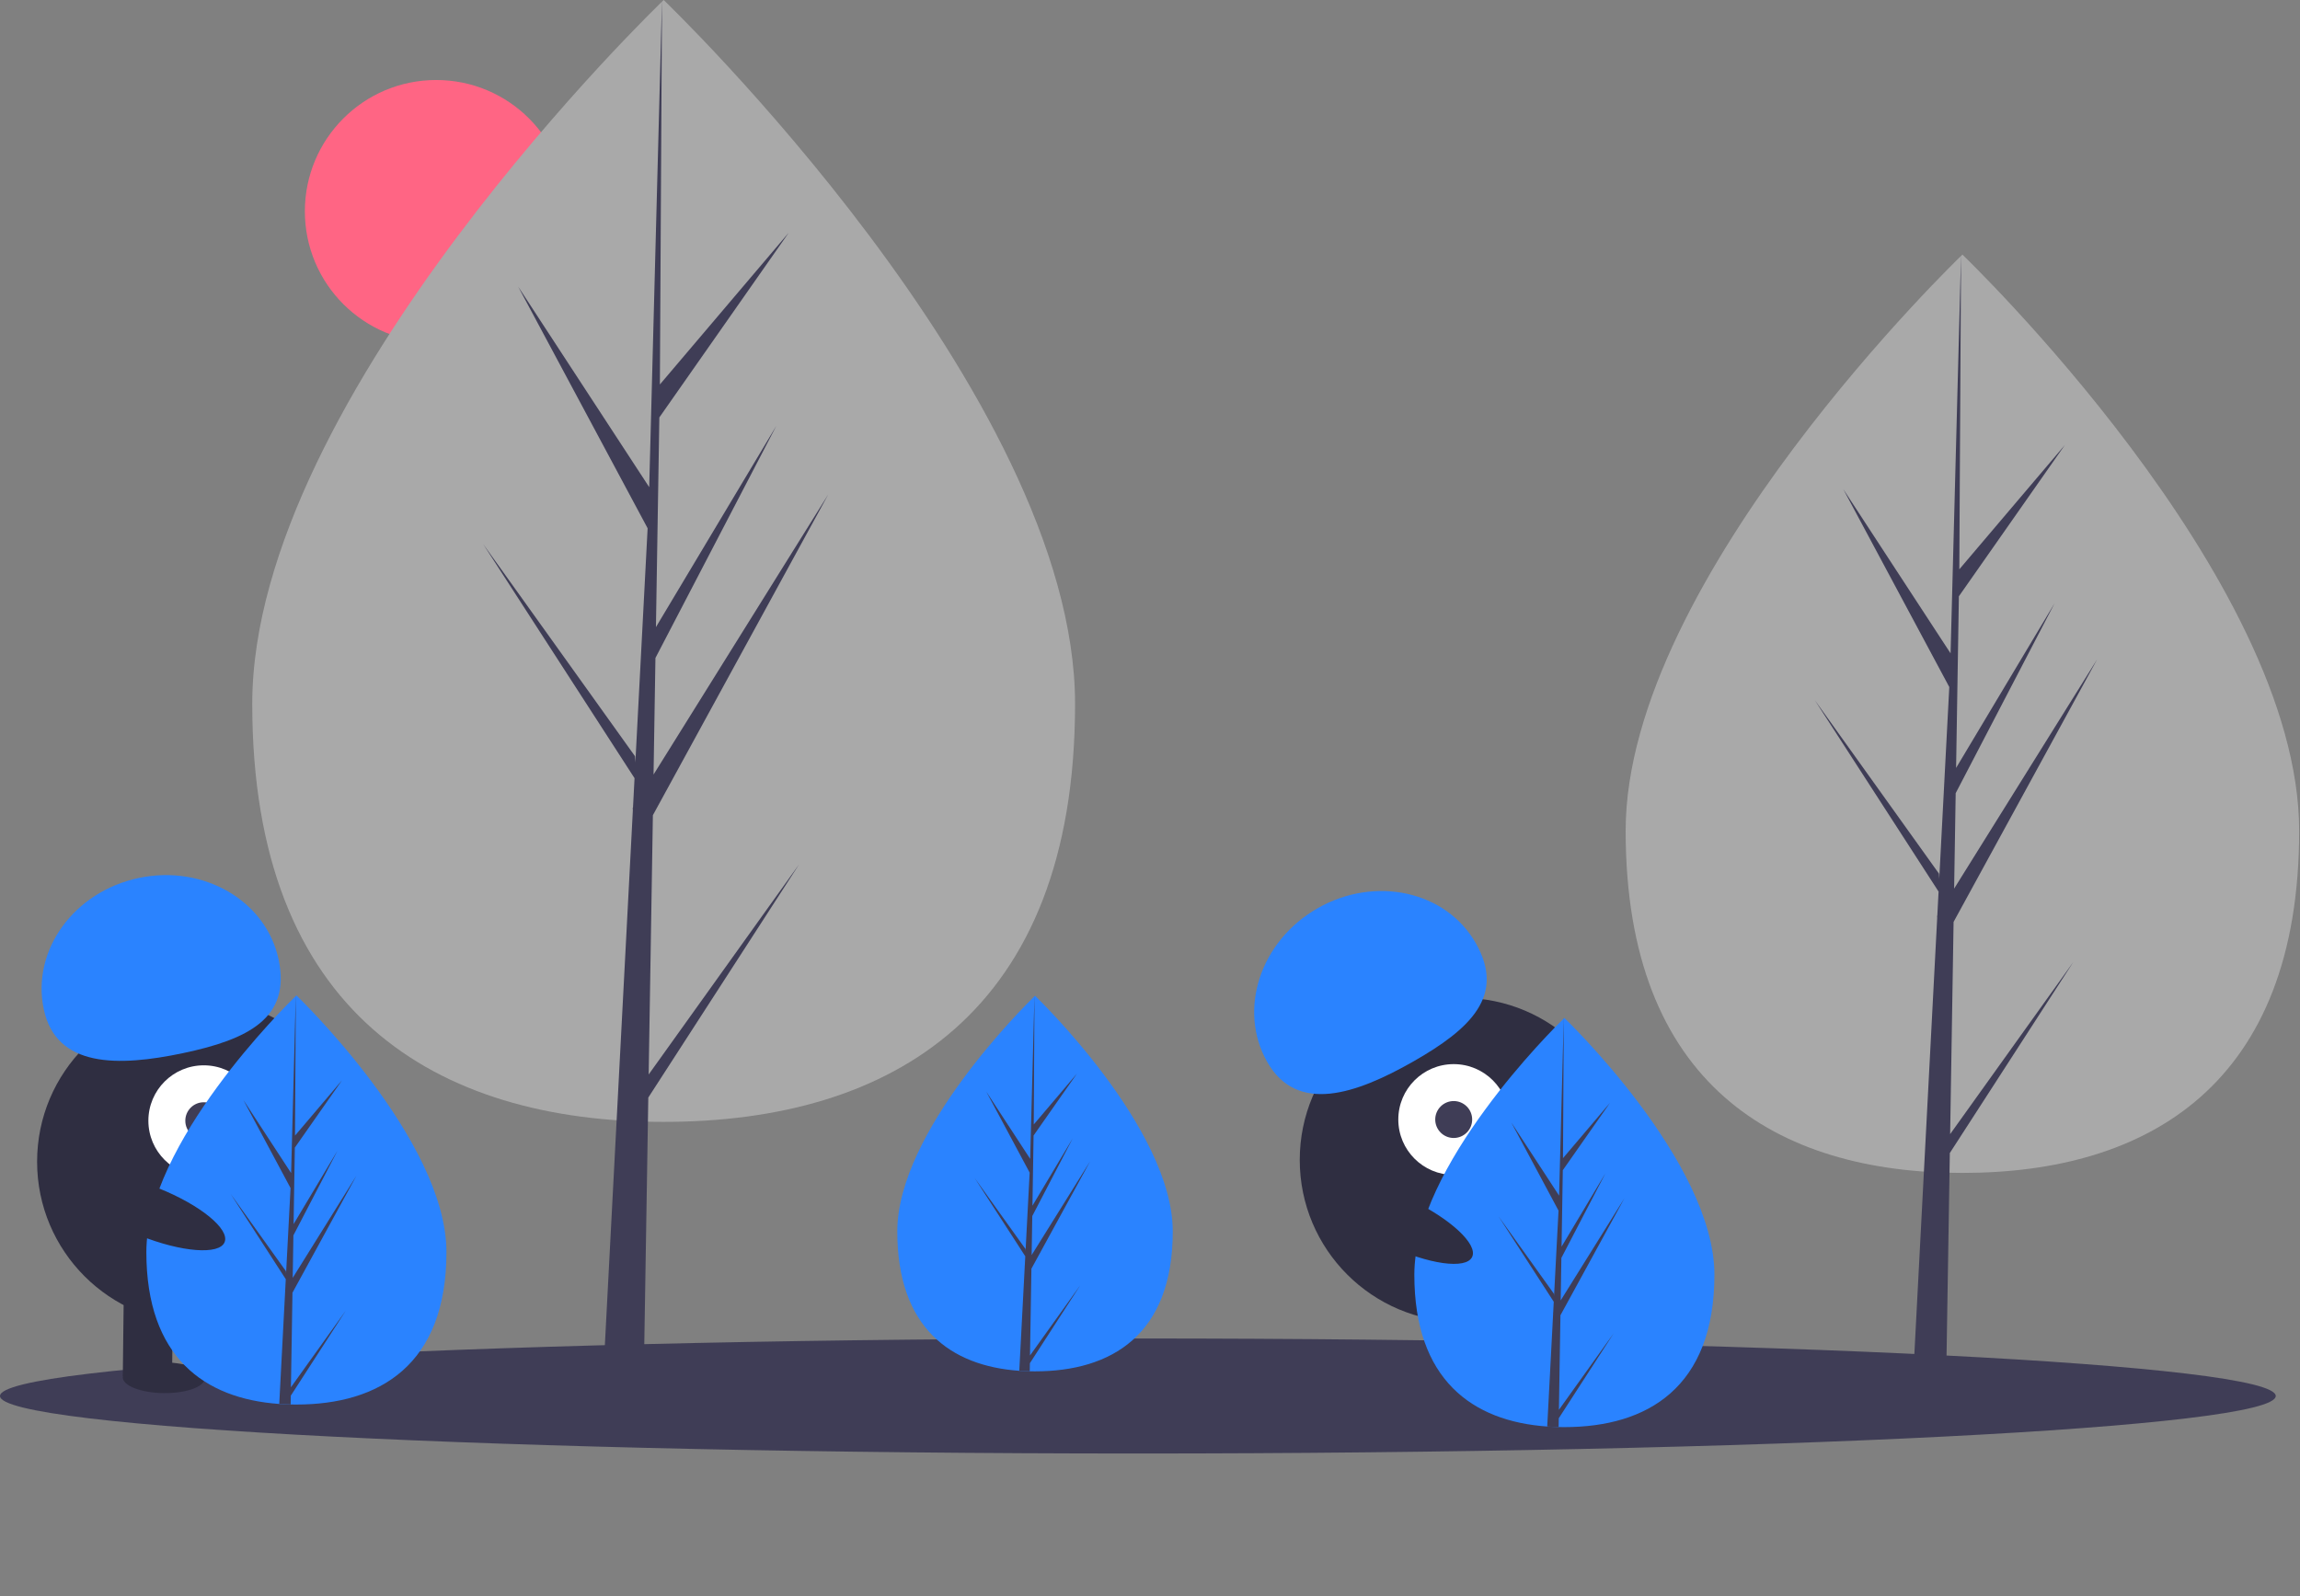 <svg width="1121" height="778" viewBox="0 0 1121 778" fill="none" xmlns="http://www.w3.org/2000/svg">
<rect x="0" y="0" width="1121" height="778" fill="#808080" stroke="none"/>
<g clip-path="url(#clip0_11_2)">
<path d="M212.592 167C247.939 167 276.592 138.346 276.592 103C276.592 67.654 247.939 39 212.592 39C177.246 39 148.592 67.654 148.592 103C148.592 138.346 177.246 167 212.592 167Z" fill="#FF6584"/>
<path d="M523.976 343.122C523.976 494.133 434.202 546.861 323.461 546.861C212.719 546.861 122.945 494.133 122.945 343.122C122.945 192.11 323.461 0 323.461 0C323.461 0 523.976 192.11 523.976 343.122Z" fill="#A9A9A9"/>
<path d="M316.156 523.761L318.21 397.378L403.674 241.024L318.532 377.552L319.455 320.725L378.357 207.605L319.699 305.687L321.359 203.481L384.433 113.423L321.621 187.409L322.658 0L316.138 248.096L316.674 237.861L252.547 139.704L315.646 257.508L309.671 371.654L309.493 368.625L235.565 265.329L309.269 379.328L308.522 393.603L308.388 393.818L308.449 394.99L293.29 684.589H313.544L315.974 535.005L389.496 421.285L316.156 523.761Z" fill="#3F3D56"/>
<path d="M1120.59 404.972C1120.59 528.582 1047.11 571.742 956.461 571.742C865.813 571.742 792.329 528.582 792.329 404.972C792.329 281.362 956.461 124.11 956.461 124.11C956.461 124.11 1120.59 281.362 1120.59 404.972Z" fill="#A9A9A9"/>
<path d="M950.482 552.833L952.162 449.383L1022.12 321.4L952.426 433.154L953.182 386.639L1001.4 294.044L953.382 374.329L954.741 290.669L1006.37 216.952L954.954 277.514L955.804 124.11L950.467 327.188L950.906 318.811L898.414 238.464L950.064 334.893L945.173 428.327L945.027 425.847L884.514 341.294L944.844 434.608L944.232 446.293L944.123 446.469L944.173 447.428L931.764 684.478H948.343L950.332 562.037L1010.51 468.952L950.482 552.833Z" fill="#3F3D56"/>
<path d="M554.592 708.513C860.885 708.513 1109.18 695.962 1109.18 680.479C1109.18 664.996 860.885 652.445 554.592 652.445C248.299 652.445 0 664.996 0 680.479C0 695.962 248.299 708.513 554.592 708.513Z" fill="#3F3D56"/>
<path d="M97.084 645.27C140.714 645.27 176.084 609.9 176.084 566.27C176.084 522.639 140.714 487.27 97.084 487.27C53.453 487.27 18.084 522.639 18.084 566.27C18.084 609.9 53.453 645.27 97.084 645.27Z" fill="#2F2E41"/>
<path d="M84.354 628.124L60.356 627.841L59.849 670.838L83.847 671.121L84.354 628.124Z" fill="#2F2E41"/>
<path d="M132.351 628.69L108.352 628.407L107.846 671.404L131.844 671.687L132.351 628.69Z" fill="#2F2E41"/>
<path d="M99.841 671.81C99.889 667.668 90.975 664.205 79.93 664.075C68.885 663.944 59.892 667.197 59.843 671.338C59.794 675.48 68.709 678.943 79.754 679.073C90.798 679.204 99.792 675.951 99.841 671.81Z" fill="#2F2E41"/>
<path d="M147.849 671.375C147.898 667.233 138.984 663.77 127.939 663.64C116.894 663.51 107.9 666.762 107.852 670.904C107.803 675.046 116.717 678.509 127.762 678.639C138.807 678.769 147.8 675.517 147.849 671.375Z" fill="#2F2E41"/>
<path d="M99.319 573.295C114.231 573.295 126.319 561.206 126.319 546.295C126.319 531.383 114.231 519.295 99.319 519.295C84.407 519.295 72.319 531.383 72.319 546.295C72.319 561.206 84.407 573.295 99.319 573.295Z" fill="white"/>
<path d="M99.319 555.295C104.29 555.295 108.319 551.265 108.319 546.295C108.319 541.324 104.29 537.295 99.319 537.295C94.349 537.295 90.319 541.324 90.319 546.295C90.319 551.265 94.349 555.295 99.319 555.295Z" fill="#3F3D56"/>
<path d="M21.322 491.904C15.28 463.264 36.01 434.639 67.623 427.971C99.235 421.302 129.761 439.114 135.802 467.754C141.844 496.395 120.824 506.684 89.211 513.353C57.598 520.022 27.364 520.545 21.322 491.904Z" fill="#2A83FF"/>
<path d="M217.592 610.342C217.592 665.418 184.852 684.648 144.462 684.648C143.527 684.648 142.592 684.638 141.66 684.617C139.788 684.577 137.935 684.488 136.104 684.363C99.652 681.783 71.332 661.564 71.332 610.342C71.332 557.334 139.071 490.446 144.159 485.496L144.168 485.487C144.364 485.295 144.462 485.202 144.462 485.202C144.462 485.202 217.592 555.266 217.592 610.342Z" fill="#2A83FF"/>
<path d="M141.798 676.223L168.545 638.849L141.731 680.326L141.66 684.617C139.788 684.577 137.935 684.488 136.104 684.363L138.986 629.26L138.964 628.833L139.013 628.753L139.285 623.548L112.404 581.969L139.369 619.645L139.432 620.75L141.611 579.117L118.597 536.152L141.891 571.81L144.159 485.496L144.168 485.202V485.487L143.789 553.551L166.7 526.568L143.696 559.414L143.09 596.69L164.481 560.916L143.001 602.175L142.662 622.898L173.718 573.106L142.546 630.129L141.798 676.223Z" fill="#3F3D56"/>
<path d="M712.485 644.415C756.116 644.415 791.485 609.046 791.485 565.415C791.485 521.785 756.116 486.415 712.485 486.415C668.855 486.415 633.485 521.785 633.485 565.415C633.485 609.046 668.855 644.415 712.485 644.415Z" fill="#2F2E41"/>
<path d="M719.228 628.205L696.287 635.255L708.919 676.358L731.86 669.308L719.228 628.205Z" fill="#2F2E41"/>
<path d="M765.109 614.109L742.168 621.159L754.799 662.262L777.741 655.212L765.109 614.109Z" fill="#2F2E41"/>
<path d="M730.386 678.13C740.945 674.885 748.518 669.045 747.301 665.085C746.084 661.126 736.538 660.547 725.98 663.792C715.422 667.036 707.849 672.877 709.066 676.836C710.282 680.795 719.828 681.375 730.386 678.13Z" fill="#2F2E41"/>
<path d="M775.975 663.073C786.533 659.828 794.106 653.988 792.889 650.029C791.672 646.069 782.127 645.49 771.568 648.735C761.01 651.98 753.437 657.82 754.654 661.779C755.871 665.739 765.416 666.318 775.975 663.073Z" fill="#2F2E41"/>
<path d="M708.522 572.71C723.433 572.71 735.522 560.622 735.522 545.71C735.522 530.799 723.433 518.71 708.522 518.71C693.61 518.71 681.522 530.799 681.522 545.71C681.522 560.622 693.61 572.71 708.522 572.71Z" fill="white"/>
<path d="M708.522 554.71C713.492 554.71 717.522 550.681 717.522 545.71C717.522 540.74 713.492 536.71 708.522 536.71C703.551 536.71 699.522 540.74 699.522 545.71C699.522 550.681 703.551 554.71 708.522 554.71Z" fill="#3F3D56"/>
<path d="M617.651 517.701C603.162 492.268 614.173 458.685 642.246 442.692C670.318 426.699 704.821 434.351 719.311 459.785C733.801 485.218 716.92 501.428 688.848 517.421C660.775 533.415 632.141 543.134 617.651 517.701Z" fill="#2A83FF"/>
<path d="M571.592 600.257C571.592 650.814 541.539 668.466 504.462 668.466C503.603 668.466 502.746 668.457 501.89 668.438C500.172 668.401 498.47 668.319 496.789 668.205C463.329 665.837 437.332 647.276 437.332 600.257C437.332 551.597 499.513 490.198 504.184 485.654L504.192 485.645C504.372 485.469 504.462 485.384 504.462 485.384C504.462 485.384 571.592 549.7 571.592 600.257Z" fill="#2A83FF"/>
<path d="M502.016 660.732L526.569 626.425L501.955 664.499L501.89 668.438C500.172 668.401 498.47 668.319 496.789 668.205L499.436 617.623L499.415 617.23L499.46 617.157L499.71 612.38L475.034 574.211L499.787 608.797L499.845 609.811L501.845 571.594L480.72 532.153L502.102 564.886L504.184 485.654L504.192 485.384V485.645L503.845 548.125L524.876 523.356L503.759 553.507L503.203 587.725L522.839 554.886L503.121 592.76L502.81 611.782L531.318 566.076L502.703 618.421L502.016 660.732Z" fill="#3F3D56"/>
<path d="M835.592 621.342C835.592 676.418 802.852 695.648 762.462 695.648C761.527 695.648 760.592 695.638 759.66 695.617C757.788 695.577 755.935 695.488 754.104 695.363C717.652 692.783 689.332 672.564 689.332 621.342C689.332 568.334 757.071 501.446 762.159 496.496L762.168 496.487C762.364 496.295 762.462 496.202 762.462 496.202C762.462 496.202 835.592 566.266 835.592 621.342Z" fill="#2A83FF"/>
<path d="M759.798 687.223L786.545 649.849L759.731 691.326L759.66 695.617C757.788 695.577 755.935 695.488 754.104 695.363L756.986 640.26L756.964 639.833L757.013 639.753L757.285 634.548L730.404 592.969L757.37 630.645L757.432 631.75L759.611 590.117L736.598 547.152L759.891 582.81L762.159 496.496L762.168 496.202V496.487L761.79 564.551L784.7 537.568L761.696 570.414L761.09 607.69L782.481 571.916L761.001 613.175L760.662 633.898L791.718 584.106L760.546 641.129L759.798 687.223Z" fill="#3F3D56"/>
<path d="M717.502 612.707C720.437 606.519 706.838 593.925 687.127 584.576C667.416 575.228 649.059 572.665 646.124 578.853C643.189 585.041 656.789 597.636 676.499 606.984C696.21 616.333 714.568 618.895 717.502 612.707Z" fill="#2F2E41"/>
<path d="M109.478 605.476C112.026 599.119 97.676 587.386 77.427 579.27C57.177 571.154 38.697 569.727 36.149 576.084C33.601 582.441 47.95 594.174 68.2 602.29C88.449 610.406 106.93 611.833 109.478 605.476Z" fill="#2F2E41"/>
</g>
<defs>
<clipPath id="clip0_11_2">
<rect width="1120.59" height="777.916" fill="white"/>
</clipPath>
</defs>
</svg>
